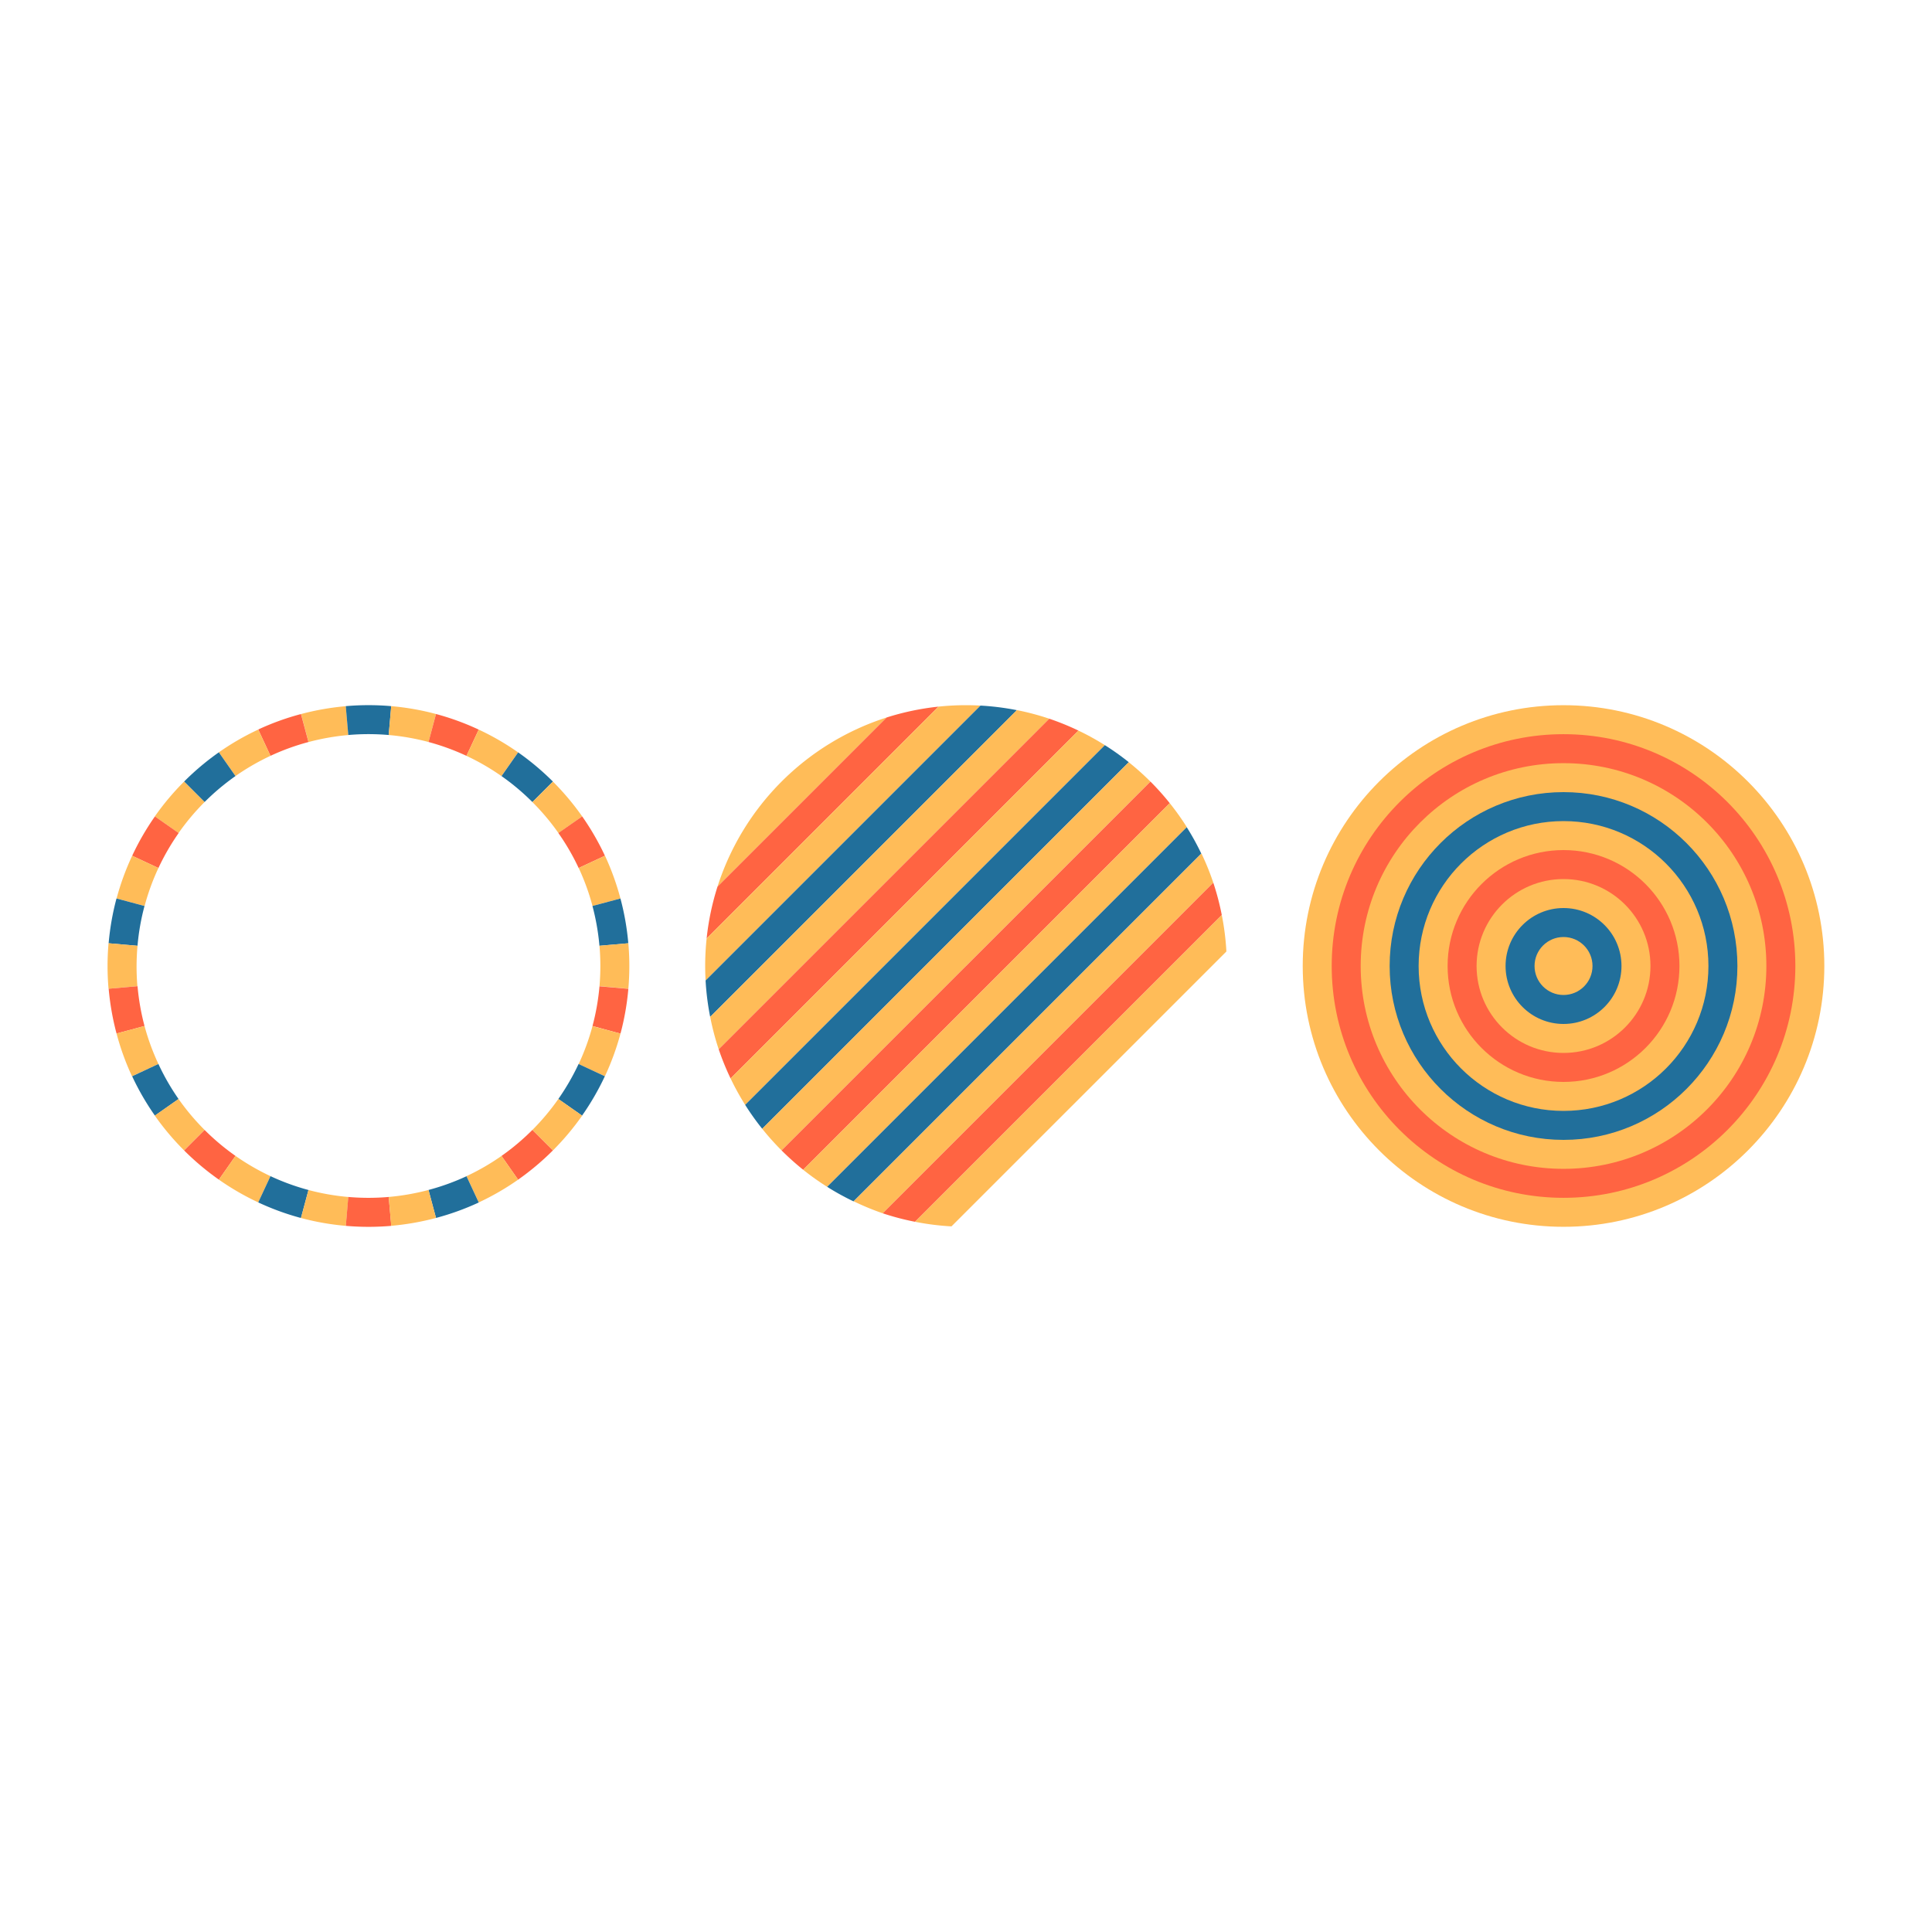 <svg xmlns="http://www.w3.org/2000/svg" viewBox="0 0 1000 1000"><defs><style>.cls-1{fill:#ffbc58;}.cls-2{fill:#216f9b;}.cls-3{fill:#ff6442;}.cls-4{opacity:0.55;}</style></defs><g id="레이어_5" data-name="레이어 5"><path class="cls-1" d="M180.27,380.46h0L179,365.52h0a136.3,136.3,0,0,0-23.18,4.07l3.88,14.49A120.85,120.85,0,0,1,180.27,380.46Z"/><path class="cls-2" d="M201.19,380.44l1.31-14.94a136,136,0,0,0-23.53,0l1.3,14.94A120.8,120.8,0,0,1,201.19,380.44Z"/><path class="cls-3" d="M140,391.22a118.93,118.93,0,0,1,19.66-7.14l-3.88-14.49a134.21,134.21,0,0,0-22.12,8Z"/><path class="cls-1" d="M140,391.22l-6.34-13.6a134.72,134.72,0,0,0-20.38,11.78l8.6,12.29A119.91,119.91,0,0,1,140,391.22Z"/><path class="cls-2" d="M105.88,415.15a120.73,120.73,0,0,1,16-13.46l-8.6-12.29a134.75,134.75,0,0,0-18,15.15Z"/><path class="cls-1" d="M105.88,415.15l-10.6-10.6a135,135,0,0,0-15.13,18l12.29,8.6A121.07,121.07,0,0,1,105.88,415.15Z"/><path class="cls-3" d="M82,449.28a120.63,120.63,0,0,1,10.48-18.11l-12.29-8.6a134.66,134.66,0,0,0-11.78,20.37Z"/><path class="cls-1" d="M82,449.28l-13.59-6.34a134.49,134.49,0,0,0-8.07,22.11l14.5,3.89A119.17,119.17,0,0,1,82,449.28Z"/><path class="cls-2" d="M71.18,489.54a118.2,118.2,0,0,1,3.62-20.6l-14.5-3.89a134.92,134.92,0,0,0-4.07,23.18Z"/><path class="cls-1" d="M71.18,489.54l-15-1.31a136.08,136.08,0,0,0,0,23.54l14.94-1.31A119.81,119.81,0,0,1,71.18,489.54Z"/><path class="cls-1" d="M225.68,369.57a134,134,0,0,0-23.18-4.07l-1.31,14.94a120.39,120.39,0,0,1,20.61,3.62Z"/><path class="cls-3" d="M241.45,391.23l6.34-13.59a134.16,134.16,0,0,0-22.11-8.07l-3.88,14.49A120.35,120.35,0,0,1,241.45,391.23Z"/><path class="cls-1" d="M268.16,389.42a134.66,134.66,0,0,0-20.37-11.78l-6.34,13.59a120.63,120.63,0,0,1,18.11,10.48Z"/><path class="cls-2" d="M275.58,415.15l10.61-10.61a136.37,136.37,0,0,0-18-15.12l-8.6,12.29A120.31,120.31,0,0,1,275.58,415.15Z"/><path class="cls-1" d="M301.33,422.56a136.16,136.16,0,0,0-15.14-18l-10.61,10.61a120,120,0,0,1,13.46,16Z"/><path class="cls-3" d="M299.51,449.28l13.6-6.35a135.11,135.11,0,0,0-11.78-20.37L289,431.16A119.07,119.07,0,0,1,299.51,449.28Z"/><path class="cls-1" d="M321.14,465.06a134.65,134.65,0,0,0-8-22.13l-13.6,6.35a118.93,118.93,0,0,1,7.14,19.66Z"/><path class="cls-2" d="M310.27,489.54l14.94-1.31a135.37,135.37,0,0,0-4.07-23.17l-14.49,3.88A120.85,120.85,0,0,1,310.27,489.54Z"/><path class="cls-3" d="M74.81,531.06a120.85,120.85,0,0,1-3.62-20.6l-14.94,1.31a136.35,136.35,0,0,0,4.07,23.17Z"/><path class="cls-1" d="M74.81,531.06l-14.49,3.88a134.65,134.65,0,0,0,8,22.13L82,550.72A118.93,118.93,0,0,1,74.81,531.06Z"/><path class="cls-2" d="M92.42,568.84A119.91,119.91,0,0,1,82,550.72l-13.6,6.35a135.11,135.11,0,0,0,11.78,20.37Z"/><path class="cls-1" d="M92.42,568.84l-12.29,8.6a135.47,135.47,0,0,0,15.15,18l10.6-10.61A120.73,120.73,0,0,1,92.42,568.84Z"/><path class="cls-3" d="M113.3,610.58l8.6-12.29a120.19,120.19,0,0,1-16-13.44l-10.6,10.61A135.64,135.64,0,0,0,113.3,610.58Z"/><path class="cls-1" d="M121.9,598.29l-8.6,12.29a134.66,134.66,0,0,0,20.37,11.78L140,608.77A120.63,120.63,0,0,1,121.9,598.29Z"/><path class="cls-2" d="M159.67,615.94A120.12,120.12,0,0,1,140,608.77l-6.34,13.59a134.49,134.49,0,0,0,22.11,8.07Z"/><path class="cls-1" d="M159.67,615.94l-3.89,14.49A134,134,0,0,0,179,634.5l1.31-14.94A120.11,120.11,0,0,1,159.67,615.94Z"/><path class="cls-1" d="M310.29,510.46l14.94,1.31a135.09,135.09,0,0,0,0-23.54l-14.94,1.31A120.8,120.8,0,0,1,310.29,510.46Z"/><path class="cls-3" d="M306.67,531.06,321.16,535a134,134,0,0,0,4.07-23.18l-14.94-1.31A119.14,119.14,0,0,1,306.67,531.06Z"/><path class="cls-1" d="M313.1,557.06A135.38,135.38,0,0,0,321.16,535l-14.49-3.89a119.2,119.2,0,0,1-7.17,19.66Z"/><path class="cls-2" d="M289,568.83l12.28,8.6a135.56,135.56,0,0,0,11.79-20.37l-13.6-6.34A121.44,121.44,0,0,1,289,568.83Z"/><path class="cls-1" d="M275.58,584.85l10.61,10.61a136.37,136.37,0,0,0,15.12-18L289,568.83A120.39,120.39,0,0,1,275.58,584.85Z"/><path class="cls-3" d="M259.57,598.31l8.6,12.29a136.16,136.16,0,0,0,18-15.14l-10.61-10.61A120.73,120.73,0,0,1,259.57,598.31Z"/><path class="cls-1" d="M247.8,622.38a135.11,135.11,0,0,0,20.37-11.78l-8.6-12.29a119.46,119.46,0,0,1-18.11,10.47Z"/><path class="cls-2" d="M221.79,615.92l3.89,14.49a134.88,134.88,0,0,0,22.12-8l-6.34-13.6A119.37,119.37,0,0,1,221.79,615.92Z"/><path class="cls-3" d="M201.19,619.54a120.8,120.8,0,0,1-20.92,0L179,634.5a136.08,136.08,0,0,0,23.54,0Z"/><path class="cls-1" d="M202.5,634.48a136.47,136.47,0,0,0,23.18-4.07l-3.89-14.49a120.85,120.85,0,0,1-20.6,3.62h0l1.31,14.94Z"/><circle class="cls-1" cx="809.28" cy="500" r="134.99"/><circle class="cls-3" cx="809.28" cy="500" r="119.99"/><circle class="cls-1" cx="809.28" cy="500" r="104.99"/><circle class="cls-2" cx="809.28" cy="500" r="90"/><circle class="cls-1" cx="809.28" cy="500" r="75"/><circle class="cls-3" cx="809.28" cy="500" r="60"/><circle class="cls-1" cx="809.28" cy="500" r="45"/><circle class="cls-2" cx="809.28" cy="500" r="30"/><circle class="cls-1" cx="809.28" cy="500" r="15"/><path class="cls-1" d="M458.92,371.37a135.24,135.24,0,0,0-87.54,87.54Z"/><path class="cls-3" d="M365.75,485.75l120-120a135.4,135.4,0,0,0-26.83,5.62l-87.54,87.54A134.81,134.81,0,0,0,365.75,485.75Z"/><path class="cls-1" d="M365.21,507.5,507.5,365.21a136.22,136.22,0,0,0-21.75.54l-120,120A136.22,136.22,0,0,0,365.21,507.5Z"/><path class="cls-2" d="M367.59,526.34,526.34,367.58a135.88,135.88,0,0,0-18.84-2.37L365.21,507.5A134.58,134.58,0,0,0,367.59,526.34Z"/><path class="cls-1" d="M372,543.1,543.1,372a136.15,136.15,0,0,0-16.76-4.45L367.59,526.34A134.39,134.39,0,0,0,372,543.1Z"/><path class="cls-3" d="M378.15,558.2,558.2,378.15A136.31,136.31,0,0,0,543.1,372L372,543.1A135.1,135.1,0,0,0,378.15,558.2Z"/><path class="cls-1" d="M385.69,571.87,571.87,385.69a133.25,133.25,0,0,0-13.67-7.54L378.15,558.2A136.28,136.28,0,0,0,385.69,571.87Z"/><path class="cls-2" d="M394.52,584.26,584.26,394.51a135.7,135.7,0,0,0-12.39-8.82L385.69,571.87A137.79,137.79,0,0,0,394.52,584.26Z"/><path class="cls-1" d="M404.54,595.45,595.45,404.54a136.52,136.52,0,0,0-11.19-10L394.52,584.26A138,138,0,0,0,404.54,595.45Z"/><path class="cls-3" d="M415.73,605.47,605.47,415.73a136.58,136.58,0,0,0-10-11.19L404.54,595.45A138.25,138.25,0,0,0,415.73,605.47Z"/><path class="cls-1" d="M428.12,614.29,614.29,428.12a133,133,0,0,0-8.82-12.39L415.73,605.47A134.33,134.33,0,0,0,428.12,614.29Z"/><path class="cls-2" d="M441.79,621.83l180-180a130.35,130.35,0,0,0-7.54-13.67L428.12,614.29A133.25,133.25,0,0,0,441.79,621.83Z"/><path class="cls-1" d="M456.89,628,628,456.88a133.14,133.14,0,0,0-6.12-15.09l-180,180A134.4,134.4,0,0,0,456.89,628Z"/><path class="cls-3" d="M473.65,632.4,632.4,473.64A135.32,135.32,0,0,0,628,456.88L456.89,628A134.39,134.39,0,0,0,473.65,632.4Z"/><path class="cls-1" d="M492.48,634.77l142.3-142.29a134.58,134.58,0,0,0-2.38-18.84L473.65,632.4A135.93,135.93,0,0,0,492.48,634.77Z"/></g></svg>
